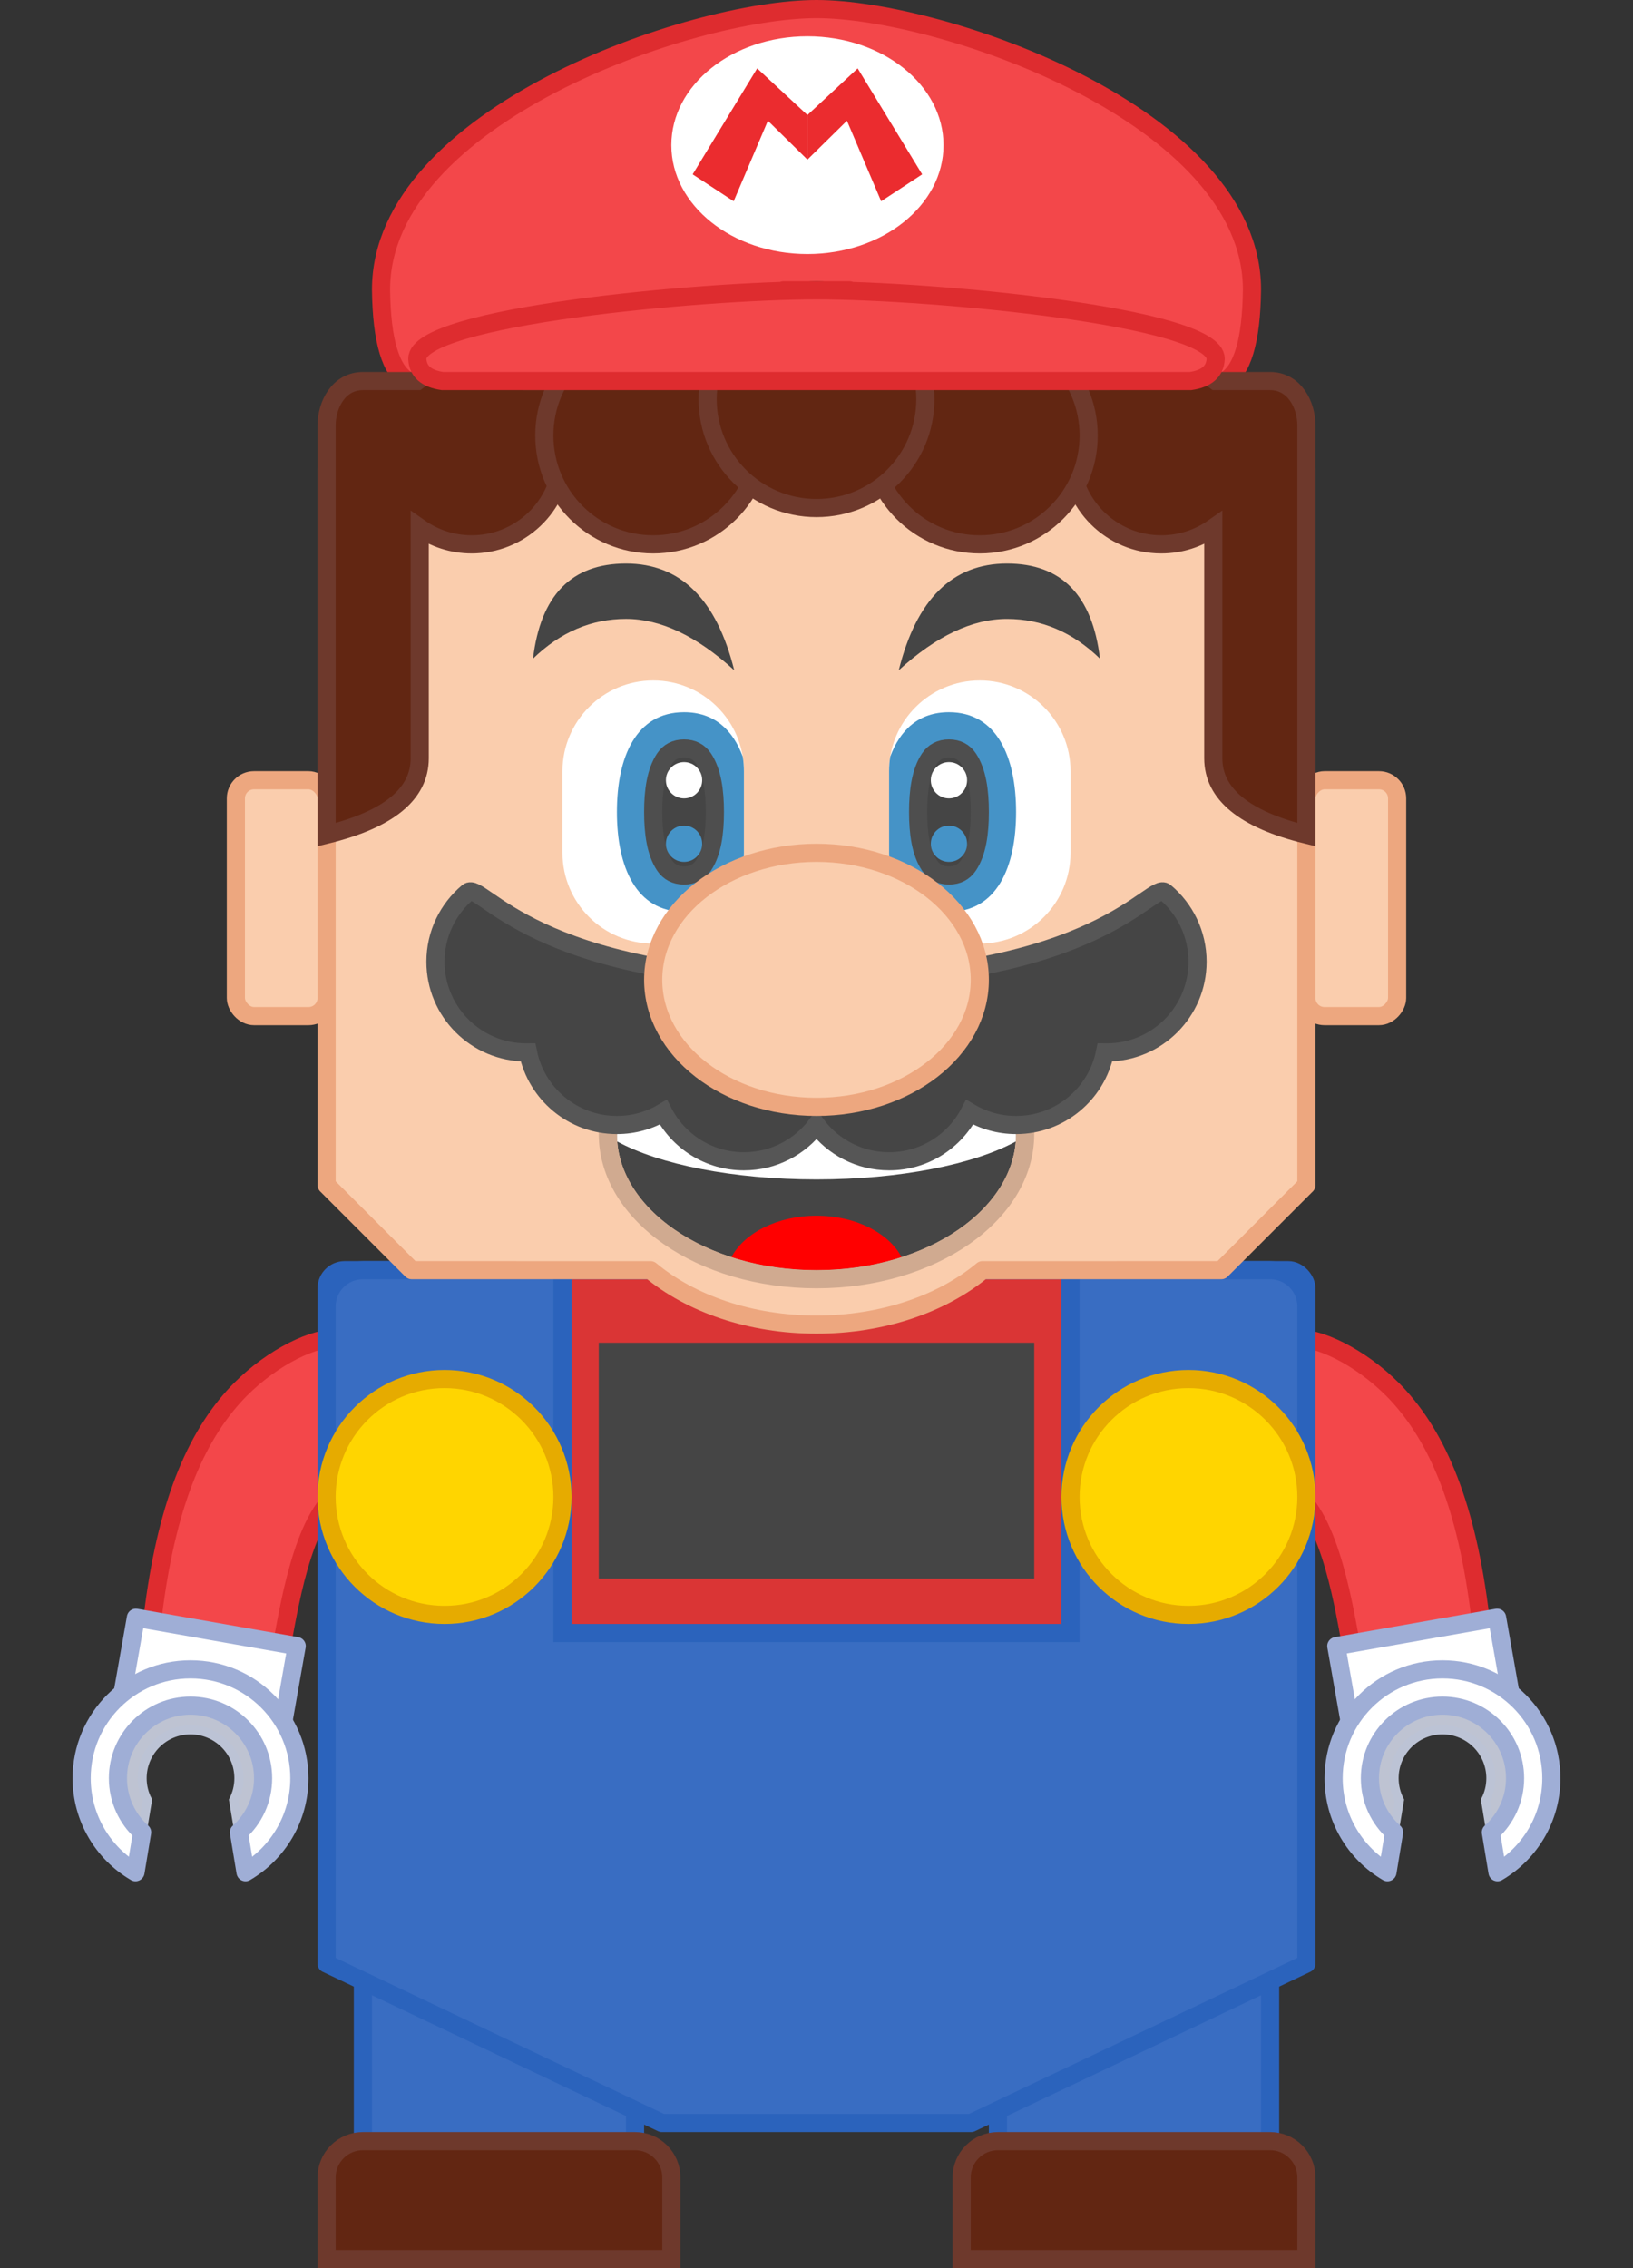 <?xml version="1.0" encoding="UTF-8"?>
<svg width="90px" height="125px" viewBox="0 0 90 125" version="1.1" xmlns="http://www.w3.org/2000/svg" xmlns:xlink="http://www.w3.org/1999/xlink">
    <rect x="0" y="0" width="90" height="125" fill="#333333" stroke="none"/>
    <!-- Generator: Sketch 64 (93537) - https://sketch.com -->
    <title>legomario-illustration</title>
    <desc>Created with Sketch.</desc>
    <g id="legomario-illustration" stroke="none" stroke-width="1" fill="none" fill-rule="evenodd">
        <g id="legomario" transform="translate(4, 0)">
            <g id="Group" transform="translate(0.5, 0.5)">
                <rect id="Rectangle" stroke="#2B63BC" fill="#396DC2" stroke-linejoin="round" x="15.5" y="108.5" width="15" height="9"></rect>
                <rect id="Rectangle" stroke="#2B63BC" fill="#396DC2" stroke-linejoin="round" transform="translate(58, 113) scale(-1, 1) translate(-58, -113) " x="50.5" y="108.5" width="15" height="9"></rect>
                <path d="M15.5,117.5 L30.5,117.5 C31.605,117.5 32.5,118.395 32.5,119.5 L32.5,124 L13.5,124 L13.5,119.5 C13.5,118.395 14.395,117.5 15.5,117.5 Z" id="Rectangle-Copy-3" stroke="#6E392C" fill="#622612"></path>
                <path d="M50.5,117.5 L65.5,117.5 C66.605,117.5 67.5,118.395 67.5,119.5 L67.5,124 L48.5,124 L48.5,119.5 C48.5,118.395 49.395,117.5 50.5,117.5 Z" id="Rectangle-Copy-4" stroke="#6E392C" fill="#622612"></path>
                <g id="arm-R" transform="translate(0, 73.274)">
                    <path d="M13.903,0 C12.531,0 10.121,1.268 8.396,3.172 C6.031,5.782 4.527,9.781 3.855,15.877 L10.938,17.338 C11.27,15.989 11.903,10.591 13.903,8.726 L13.903,0 Z" id="Path-8" stroke="#DE2C2F" fill="#F3474A"></path>
                    <rect id="Rectangle" stroke="#9FAED6" fill="#FFFFFF" stroke-linejoin="round" transform="translate(6.987, 18.624) rotate(10) translate(-6.987, -18.624) " x="2.487" y="16.124" width="9" height="5"></rect>
                    <path d="M6,20.226 C8.209,20.226 10,22.017 10,24.226 C10,25.41 9.486,26.474 8.668,27.206 L8.374,25.441 C8.561,25.077 8.667,24.664 8.667,24.226 C8.667,22.753 7.473,21.559 6,21.559 C4.527,21.559 3.333,22.753 3.333,24.226 C3.333,24.664 3.439,25.077 3.626,25.441 L3.333,27.207 C2.515,26.475 2,25.41 2,24.226 C2,22.017 3.791,20.226 6,20.226 Z" id="Combined-Shape" stroke="#BCC3D5" stroke-width="0.5" fill="#BEC3D2"></path>
                    <path d="M6,18.226 C9.314,18.226 12,20.912 12,24.226 C12,26.434 10.808,28.363 9.032,29.405 L8.668,27.206 C9.486,26.474 10,25.41 10,24.226 C10,22.017 8.209,20.226 6,20.226 C3.791,20.226 2,22.017 2,24.226 C2,25.41 2.515,26.475 3.333,27.207 L2.968,29.405 C1.192,28.363 0,26.434 0,24.226 C0,20.912 2.686,18.226 6,18.226 Z" id="Combined-Shape" stroke="#9FAED6" fill="#FFFFFF" stroke-linejoin="round"></path>
                </g>
                <rect id="ear.-R" stroke="#EDA77F" fill="#FACDAD" stroke-linejoin="round" x="8.5" y="42.5" width="5" height="13" rx="1"></rect>
                <g id="arm-L" transform="translate(67.097, 73.274)">
                    <path d="M10.048,-3.55271368e-15 C8.676,-3.55271368e-15 6.267,1.268 4.542,3.172 C2.176,5.782 0.672,9.781 -8.8817842e-16,15.877 L7.083,17.338 C7.415,15.989 8.048,10.591 10.048,8.726 L10.048,-3.55271368e-15 Z" id="Path-8" stroke="#DE2C2F" fill="#F3474A" transform="translate(5.024, 8.669) scale(-1, 1) translate(-5.024, -8.669) "></path>
                    <rect id="Rectangle" stroke="#9FAED6" fill="#FFFFFF" stroke-linejoin="round" transform="translate(6.916, 18.624) scale(-1, 1) rotate(10) translate(-6.916, -18.624) " x="2.416" y="16.124" width="9" height="5"></rect>
                    <path d="M7.903,20.226 C10.112,20.226 11.903,22.017 11.903,24.226 C11.903,25.41 11.389,26.474 10.571,27.206 L10.277,25.441 C10.464,25.077 10.57,24.664 10.57,24.226 C10.57,22.753 9.376,21.559 7.903,21.559 C6.43,21.559 5.236,22.753 5.236,24.226 C5.236,24.664 5.342,25.077 5.529,25.441 L5.236,27.207 C4.418,26.475 3.903,25.41 3.903,24.226 C3.903,22.017 5.694,20.226 7.903,20.226 Z" id="Combined-Shape" stroke="#BCC3D5" stroke-width="0.5" fill="#BEC3D2" transform="translate(7.903, 23.717) scale(-1, 1) translate(-7.903, -23.717) "></path>
                    <path d="M7.903,18.226 C11.217,18.226 13.903,20.912 13.903,24.226 C13.903,26.434 12.711,28.363 10.935,29.405 L10.571,27.206 C11.389,26.474 11.903,25.41 11.903,24.226 C11.903,22.017 10.112,20.226 7.903,20.226 C5.694,20.226 3.903,22.017 3.903,24.226 C3.903,25.41 4.418,26.475 5.236,27.207 L4.871,29.405 C3.095,28.363 1.903,26.434 1.903,24.226 C1.903,20.912 4.589,18.226 7.903,18.226 Z" id="Combined-Shape" stroke="#9FAED6" fill="#FFFFFF" stroke-linejoin="round" transform="translate(7.903, 23.663) scale(-1, 1) translate(-7.903, -23.663) "></path>
                </g>
                <rect id="ear-L" stroke="#EDA77F" fill="#FACDAD" stroke-linejoin="round" transform="translate(70, 49) scale(-1, 1) translate(-70, -49) " x="67.5" y="42.5" width="5" height="13" rx="1"></rect>
                <rect id="Rectangle" stroke="#2B63BC" fill="#396DC2" stroke-linejoin="round" x="13.5" y="69.5" width="54" height="24" rx="1"></rect>
                <path d="M65.5,69.5 C66.605,69.5 67.5,70.395 67.5,71.5 L67.5,107.718 L49.021,116.5 L31.978,116.5 L13.5,107.718 L13.5,71.5 C13.5,70.395 14.395,69.5 15.5,69.5 L65.5,69.5 Z" id="pants" stroke="#2B63BC" fill="#396DC2" stroke-linejoin="round"></path>
                <rect id="Rectangle" stroke="#2B63BC" fill="#DA3535" x="26.5" y="69.5" width="28" height="20"></rect>
                <rect id="screen" fill="#454545" x="28.5" y="73.5" width="24" height="13"></rect>
                <path d="M67.5,25.413 L67.5,64.809 L62.809,69.5 L49.649,69.501 C47.448,71.336 44.166,72.5 40.5,72.5 C36.834,72.5 33.552,71.336 31.351,69.501 L18.191,69.5 L13.5,64.809 L13.5,25.413 L67.5,25.413 Z" id="face" stroke="#EDA77F" fill="#FACDAD" stroke-linejoin="round"></path>
                <g id="mouse" transform="translate(29.5, 54.5)">
                    <ellipse id="Oval" fill="#454545" cx="11" cy="7.5" rx="11" ry="7.5"></ellipse>
                    <path d="M11,1 C13.569,1 15.963,1.258 17.98,1.703 C20.434,3.079 22,5.165 22,7.5 C22,7.637 21.995,7.773 21.984,7.908 C19.679,9.165 15.621,10 11,10 C6.379,10 2.32,9.165 0.015,7.908 L0.004,7.714 L0.004,7.714 L0,7.5 C0,5.165 1.566,3.079 4.02,1.703 C6.037,1.258 8.431,1 11,1 Z" id="Combined-Shape" fill="#FFFFFF"></path>
                    <path d="M11,12 C13.152,12 14.986,12.951 15.691,14.286 C14.267,14.744 12.677,15 11,15 C9.323,15 7.733,14.744 6.31,14.286 C7.014,12.951 8.848,12 11,12 Z" id="Combined-Shape" fill="#FF0000"></path>
                    <ellipse id="Oval-Copy-10" stroke="#D0AA90" cx="11" cy="7.5" rx="11.5" ry="8"></ellipse>
                </g>
                <path d="M44.5,63.5 C46.434,63.5 48.111,62.402 48.941,60.796 C49.69,61.243 50.565,61.5 51.5,61.5 C53.919,61.5 55.937,59.782 56.399,57.499 L56.5,57.5 C59.261,57.5 61.5,55.261 61.5,52.5 C61.5,50.963 60.806,49.588 59.715,48.671 C58.965,48.041 56.121,53.5 40.499,53.5 C24.877,53.5 22.035,48.041 21.285,48.671 C20.194,49.588 19.5,50.963 19.5,52.5 C19.5,55.261 21.739,57.5 24.5,57.5 L24.601,57.499 C25.063,59.782 27.081,61.5 29.5,61.5 C30.435,61.5 31.31,61.243 32.059,60.796 C32.889,62.402 34.566,63.5 36.5,63.5 C38.136,63.5 39.589,62.714 40.501,61.499 C41.411,62.714 42.864,63.5 44.5,63.5 Z" id="mustache" stroke="#565656" fill="#454545"></path>
                <g id="eye-R" transform="translate(24.5, 30)">
                    <path d="M2,12 C2,9.239 4.239,7 7,7 C9.761,7 12,9.239 12,12 C12,14.761 12,13.739 12,16.5 C12,19.261 9.761,21.5 7,21.5 C4.239,21.5 2,19.261 2,16.5 C2,13.739 2,14.761 2,12 Z" id="Oval" fill="#FFFFFF"></path>
                    <path d="M8.7,8.75 C10.362,8.75 11.396,9.724 11.936,11.202 C11.978,11.462 12,11.728 12,12 L12,16.5 L12,16.5 C12,16.77 11.979,17.035 11.937,17.294 C11.398,18.775 10.362,19.75 8.7,19.75 C6.059,19.75 5,17.288 5,14.25 C5,11.212 6.058,8.75 8.7,8.75 Z" id="Combined-Shape" fill="#4593C7"></path>
                    <path d="M7,14.25 C7,13.095 7.144,12.024 7.635,11.293 C7.868,10.947 8.222,10.75 8.7,10.75 C9.178,10.75 9.532,10.947 9.765,11.293 C10.256,12.024 10.4,13.095 10.4,14.25 C10.4,15.405 10.256,16.476 9.765,17.206 C9.531,17.553 9.178,17.75 8.7,17.75 C8.222,17.75 7.869,17.553 7.635,17.206 C7.144,16.476 7,15.405 7,14.25 Z" id="Oval-Copy-7" stroke="#4E4E4E" fill="#454545"></path>
                    <circle id="Oval" fill="#FFFFFF" cx="8.7" cy="12.5" r="1"></circle>
                    <circle id="Oval-Copy-6" fill="#4593C7" cx="8.7" cy="16" r="1"></circle>
                    <path d="M0.377,5.798 C0.793,2.304 2.501,0.557 5.501,0.557 C8.5,0.557 10.489,2.517 11.466,6.438 C9.399,4.552 7.411,3.609 5.501,3.609 C3.591,3.609 1.883,4.339 0.377,5.798 Z" id="Path-7" fill="#454545"></path>
                </g>
                <g id="eye-L" transform="translate(44.1, 30.557)">
                    <path d="M0.4,11.443 C0.4,8.682 2.639,6.443 5.4,6.443 C8.161,6.443 10.4,8.682 10.4,11.443 C10.4,14.205 10.4,13.182 10.4,15.943 C10.4,18.705 8.161,20.943 5.4,20.943 C2.639,20.943 0.4,18.705 0.4,15.943 C0.4,13.182 0.4,14.205 0.4,11.443 Z" id="Oval" fill="#FFFFFF" transform="translate(5.4, 13.693) scale(-1, 1) translate(-5.4, -13.693) "></path>
                    <path d="M3.7,8.193 C6.342,8.193 7.4,10.656 7.4,13.693 C7.4,16.731 6.341,19.193 3.7,19.193 C2.038,19.193 1.002,18.218 0.463,16.738 C0.421,16.479 0.4,16.214 0.4,15.943 L0.4,15.943 L0.4,11.443 C0.4,11.172 0.422,10.905 0.463,10.646 C1.004,9.167 2.038,8.193 3.7,8.193 Z" id="Combined-Shape" fill="#4593C7"></path>
                    <path d="M2,13.693 C2,12.538 2.144,11.467 2.635,10.737 C2.868,10.39 3.222,10.193 3.7,10.193 C4.178,10.193 4.532,10.39 4.765,10.737 C5.256,11.467 5.4,12.538 5.4,13.693 C5.4,14.849 5.256,15.919 4.765,16.65 C4.531,16.996 4.178,17.193 3.7,17.193 C3.222,17.193 2.869,16.996 2.635,16.65 C2.144,15.919 2,14.849 2,13.693 Z" id="Oval" stroke="#4E4E4E" fill="#454545" transform="translate(3.7, 13.693) scale(-1, 1) translate(-3.7, -13.693) "></path>
                    <circle id="Oval" fill="#FFFFFF" transform="translate(3.7, 11.943) scale(-1, 1) translate(-3.7, -11.943) " cx="3.7" cy="11.943" r="1"></circle>
                    <circle id="Oval-Copy-6" fill="#4593C7" transform="translate(3.7, 15.443) scale(-1, 1) translate(-3.7, -15.443) " cx="3.7" cy="15.443" r="1"></circle>
                    <path d="M0.934,5.241 C1.35,1.747 3.058,-3.10862447e-15 6.058,-3.10862447e-15 C9.057,-3.10862447e-15 11.046,1.96 12.023,5.881 C9.956,3.995 7.968,3.053 6.058,3.053 C4.148,3.053 2.44,3.782 0.934,5.241 Z" id="Path-7" fill="#454545" transform="translate(6.478, 2.94) scale(-1, 1) translate(-6.478, -2.94) "></path>
                </g>
                <ellipse id="nose" stroke="#EDA77F" fill="#FACDAD" stroke-linejoin="round" cx="40.5" cy="53.5" rx="9" ry="7"></ellipse>
                <path d="M18.012,20.5 C17.037,19.971 16.533,18.293 16.5,15.466 C16.5,5.884 33.606,0 40.5,0 C47.394,0 64.5,5.884 64.5,15.466 C64.467,18.293 63.963,19.971 62.988,20.5 L40.5,20.5 L18.012,20.5 Z" id="hat" stroke="#DE2C2F" fill="#F3474A"></path>
                <g id="hear" transform="translate(13.5, 15.5)" fill="#622612" stroke="#6E392C">
                    <path d="M46,4 C47.126,4 48.165,4.372 49,5 L52,5 L52,5 C53.328,5 54,6.298 54,7.45 L54,30 L54,30 C50.579,29.161 48.868,27.758 48.868,25.792 L48.869,13.096 C48.057,13.666 47.067,14 46,14 C43.239,14 41,11.761 41,9 L41.001,8.919 L12.998,8.919 L13,9 C13,11.689 10.878,13.882 8.217,13.995 L8,14 C6.933,14 5.943,13.666 5.131,13.096 L5.132,25.792 L5.132,25.792 C5.132,27.758 3.421,29.161 0,30 L0,7.45 L0,7.45 C0,6.298 0.672,5 2,5 L5,5 C5.835,4.372 6.874,4 8,4 C9.126,4 10.165,4.372 11,5 L43,5 C43.835,4.372 44.874,4 46,4 Z" id="Combined-Shape"></path>
                    <circle id="Oval" cx="18" cy="8" r="6"></circle>
                    <circle id="Oval" transform="translate(36, 8) scale(-1, 1) translate(-36, -8) " cx="36" cy="8" r="6"></circle>
                    <circle id="Oval" cx="27" cy="6" r="6"></circle>
                </g>
                <path d="M40.5,20.5 L19.886,20.5 C18.992,20.371 18.53,19.962 18.5,19.272 C18.5,16.935 34.181,15.5 40.5,15.5 C46.82,15.5 34.18,15.5 40.5,15.5 C46.82,15.5 62.5,16.935 62.5,19.272 C62.47,19.962 62.008,20.371 61.114,20.5 L40.5,20.5" id="hat-copy" stroke="#DE2C2F" fill="#F3474A"></path>
                <g id="M-mark" transform="translate(32.5, 1.5)">
                    <ellipse id="Oval" fill="#FFFFFF" cx="7.5" cy="6" rx="7.5" ry="6"></ellipse>
                    <polyline id="Path-2" fill="#EB2C2F" points="7.5 4.339 4.73 1.769 1.175 7.609 3.435 9.092 5.321 4.654 7.5 6.798"></polyline>
                    <polyline id="Path-2-Copy" fill="#EB2C2F" transform="translate(10.662, 5.431) scale(-1, 1) translate(-10.662, -5.431) " points="13.825 4.339 11.055 1.769 7.5 7.609 9.76 9.092 11.646 4.654 13.825 6.798"></polyline>
                </g>
                <circle id="button" stroke="#E6AB00" fill="#FFD500" transform="translate(61, 82) scale(-1, 1) translate(-61, -82) " cx="61" cy="82" r="6.5"></circle>
                <circle id="button" stroke="#E6AB00" fill="#FFD500" cx="20" cy="82" r="6.5"></circle>
            </g>
        </g>
    </g>
</svg>